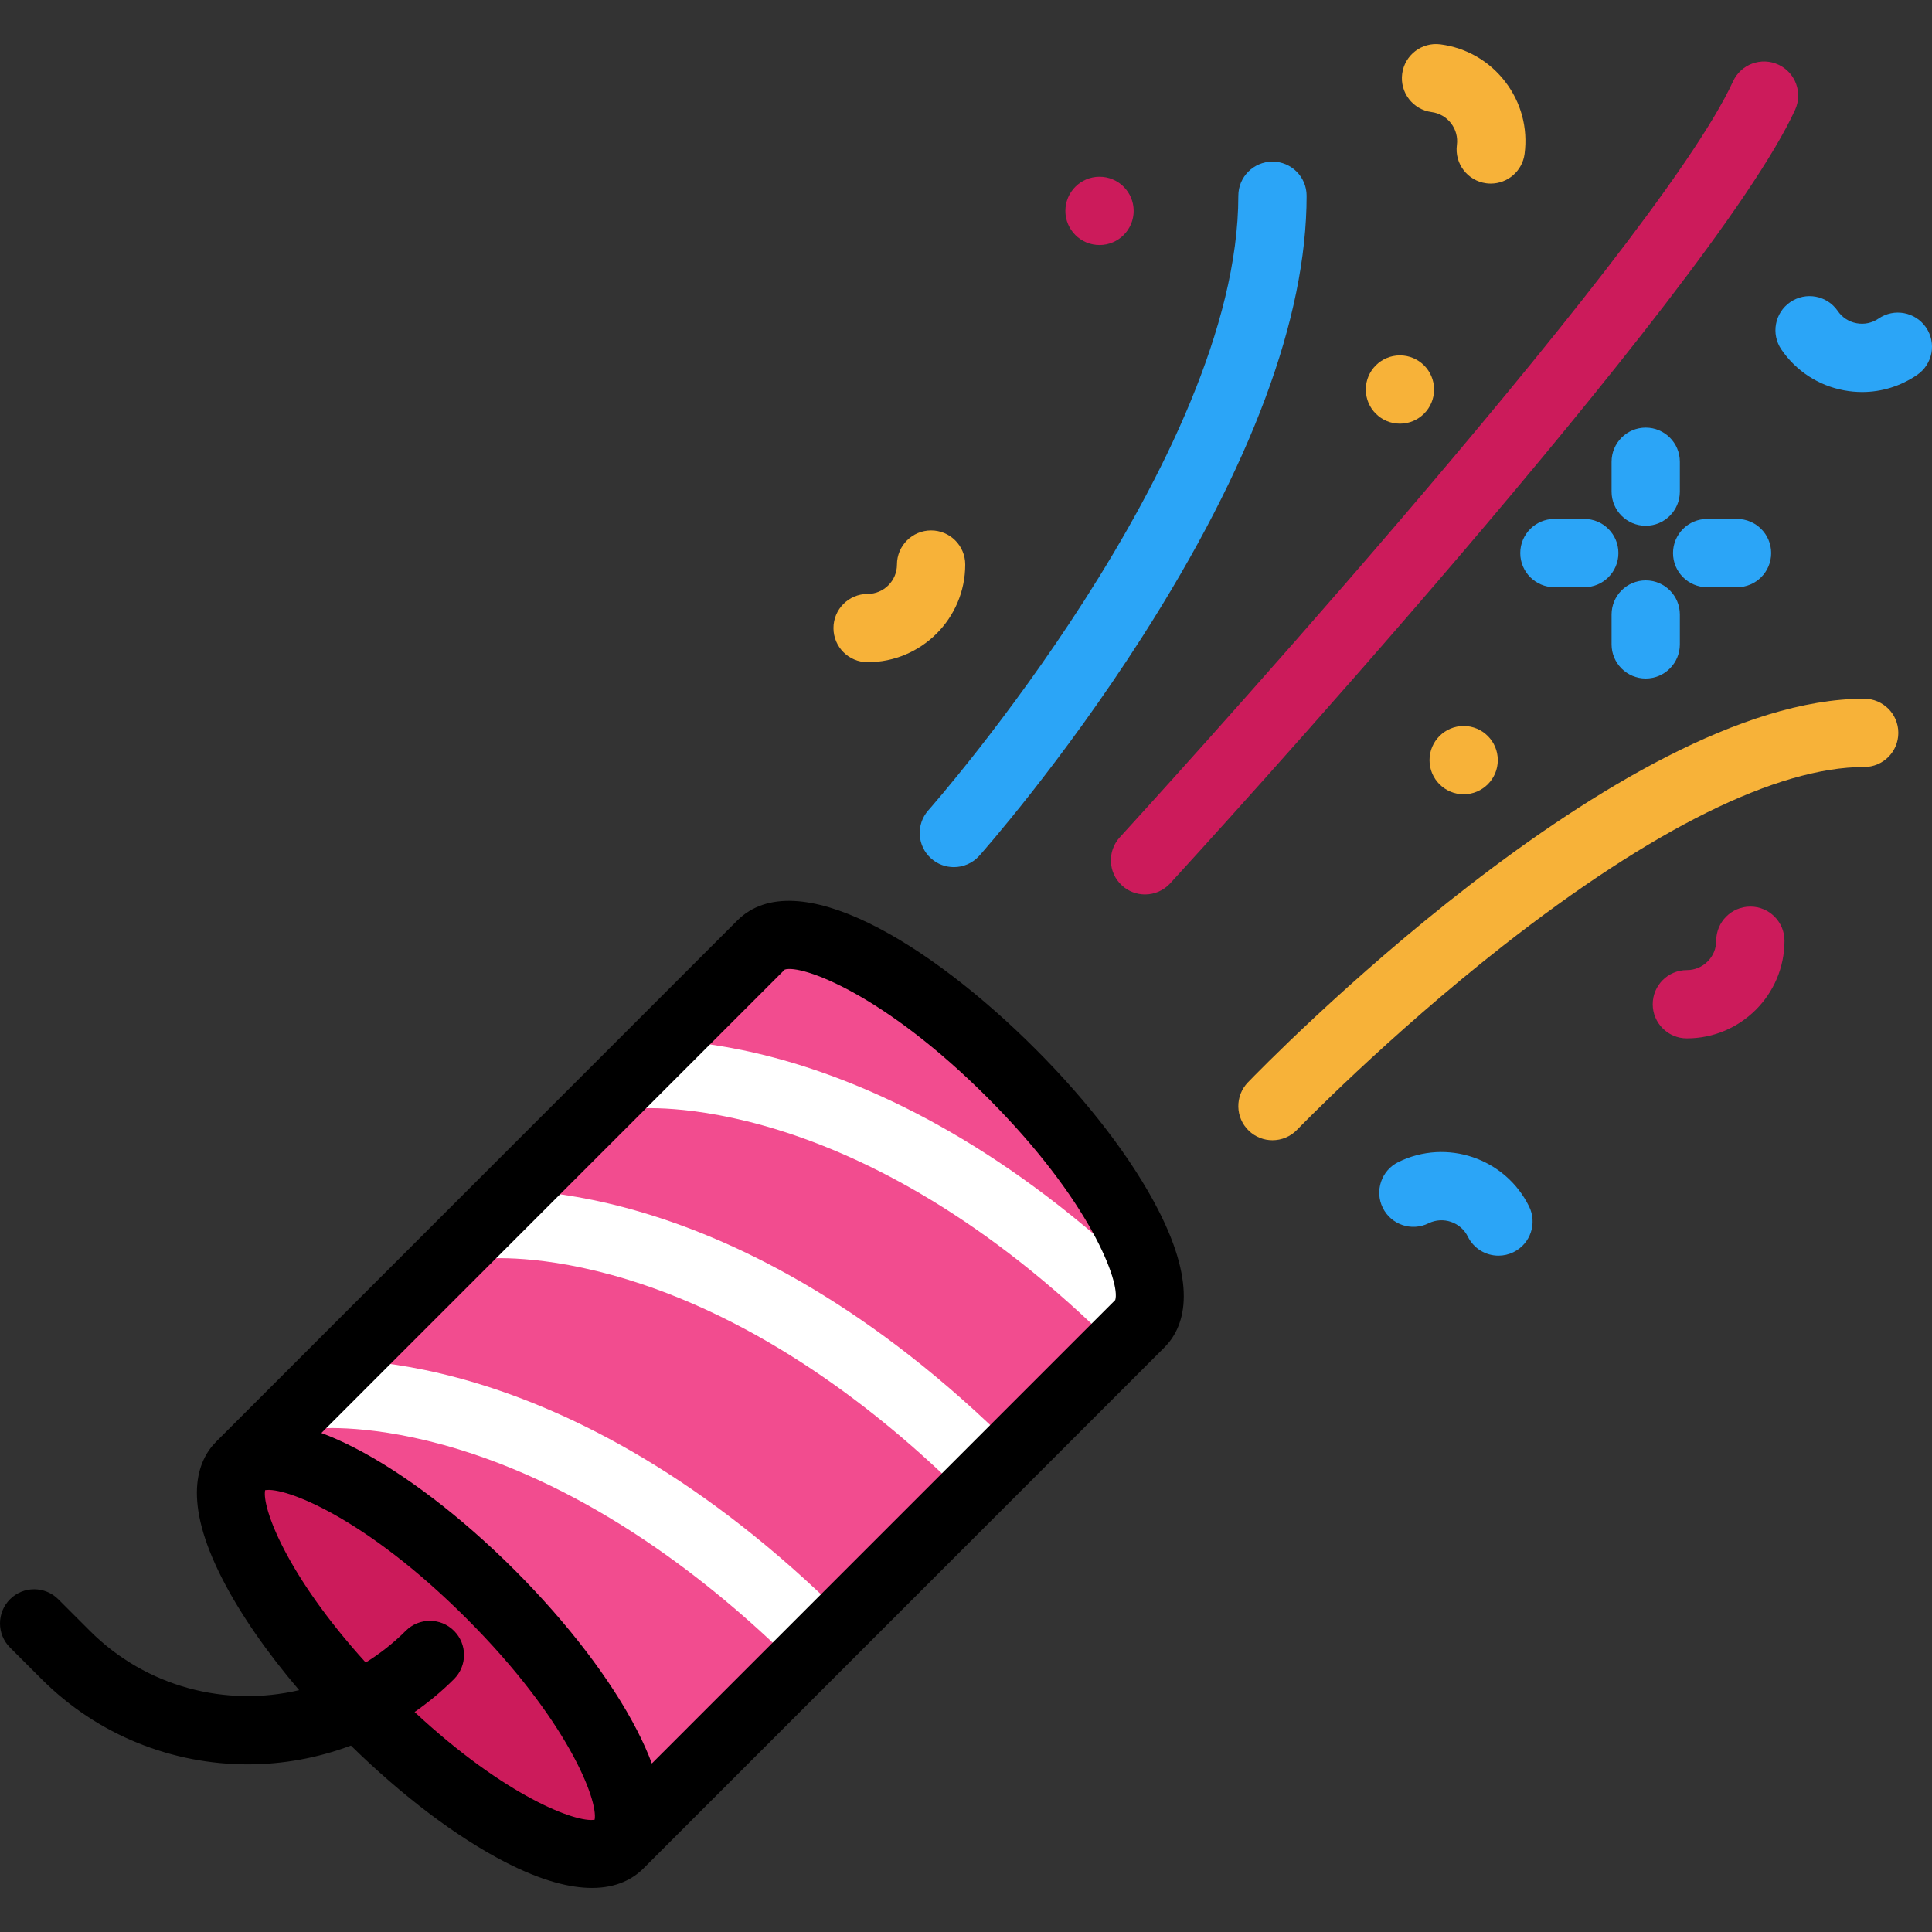 <?xml version="1.0" encoding="iso-8859-1"?>
<!-- Generator: Adobe Illustrator 19.0.0, SVG Export Plug-In . SVG Version: 6.00 Build 0)  -->
<svg version="1.1" id="Layer_1" xmlns="http://www.w3.org/2000/svg" xmlns:xlink="http://www.w3.org/1999/xlink" x="0px" y="0px"
	 viewBox="0 0 512 512" style="enable-background:new 0 0 512 512;" xml:space="preserve">
<rect x="0" y="0" width="512" height="512" fill="#333333" stroke="none"/>
<g>
	<path style="fill:#2BA5F7;" d="M436.131,139.332c-4.996,0-9.047-4.051-9.047-9.047v-7.915c0-4.996,4.051-9.047,9.047-9.047
		c4.996,0,9.047,4.051,9.047,9.047v7.915C445.178,135.282,441.127,139.332,436.131,139.332z"/>
	<path style="fill:#2BA5F7;" d="M436.131,179.815c-4.996,0-9.047-4.051-9.047-9.047v-7.915c0-4.996,4.051-9.047,9.047-9.047
		c4.996,0,9.047,4.051,9.047,9.047v7.915C445.178,175.765,441.127,179.815,436.131,179.815z"/>
	<path style="fill:#2BA5F7;" d="M460.33,155.617h-7.915c-4.996,0-9.047-4.051-9.047-9.047c0-4.996,4.051-9.047,9.047-9.047h7.915
		c4.996,0,9.047,4.051,9.047,9.047C469.377,151.566,465.326,155.617,460.33,155.617z"/>
	<path style="fill:#2BA5F7;" d="M419.848,155.617h-7.915c-4.996,0-9.047-4.051-9.047-9.047c0-4.996,4.051-9.047,9.047-9.047h7.915
		c4.996,0,9.047,4.051,9.047,9.047C428.895,151.566,424.844,155.617,419.848,155.617z"/>
</g>
<path style="fill:#F7B239;" d="M229.923,175.49c-4.996,0-9.047-4.051-9.047-9.047s4.051-9.047,9.047-9.047
	c4.291,0,7.782-3.491,7.782-7.783c0-4.996,4.051-9.047,9.047-9.047s9.047,4.051,9.047,9.047
	C255.799,163.882,244.191,175.49,229.923,175.49z"/>
<path style="fill:#CC1B5B;" d="M447.034,275.181c-4.996,0-9.047-4.051-9.047-9.047c0-4.996,4.051-9.047,9.047-9.047
	c4.291,0,7.782-3.491,7.782-7.783c0-4.996,4.051-9.047,9.047-9.047c4.996,0,9.047,4.051,9.047,9.047
	C472.911,263.573,461.302,275.181,447.034,275.181z"/>
<g>
	<path style="fill:#2BA5F7;" d="M397.111,332.763c-3.334,0-6.542-1.85-8.118-5.042c-1.901-3.847-6.578-5.431-10.424-3.531
		c-4.48,2.213-9.905,0.375-12.118-4.105c-2.212-4.48-0.375-9.906,4.105-12.118c12.792-6.317,28.342-1.052,34.661,11.739
		c2.212,4.48,0.376,9.905-4.104,12.118C399.822,332.461,398.456,332.763,397.111,332.763z"/>
	<path style="fill:#2BA5F7;" d="M493.492,103.891c-1.595,0-3.2-0.148-4.801-0.446c-6.795-1.268-12.69-5.105-16.597-10.807
		c-2.825-4.122-1.774-9.751,2.347-12.576c4.122-2.825,9.751-1.774,12.576,2.347c1.176,1.714,2.948,2.868,4.991,3.25
		c2.045,0.381,4.112-0.055,5.827-1.232c4.122-2.826,9.751-1.774,12.578,2.346c2.825,4.122,1.774,9.753-2.346,12.578
		C503.71,102.337,498.663,103.891,493.492,103.891z"/>
</g>
<path style="fill:#F7B239;" d="M395.07,48.649c-0.392,0-0.788-0.025-1.186-0.077c-4.954-0.649-8.444-5.192-7.795-10.146
	c0.27-2.061-0.279-4.105-1.545-5.753c-1.267-1.649-3.099-2.706-5.159-2.975c-4.954-0.649-8.444-5.192-7.795-10.146
	c0.649-4.953,5.194-8.447,10.146-7.795c6.854,0.899,12.947,4.411,17.158,9.893c4.211,5.481,6.035,12.274,5.137,19.126
	C403.432,45.332,399.543,48.649,395.07,48.649z"/>
<path style="fill:#CC1B5B;" d="M130.01,422.496c27.708,27.708,42.979,57.382,34.101,66.272c-8.89,8.878-38.552-6.393-66.272-34.101
	c-27.72-27.72-42.991-57.394-34.101-66.272C72.616,379.505,102.29,394.777,130.01,422.496z"/>
<path style="fill:#F24C8F;" d="M268.054,284.44c27.72,27.72,42.991,57.394,34.101,66.272L164.111,488.768
	c8.878-8.89-6.393-38.564-34.101-66.272c-27.72-27.72-57.394-42.991-66.272-34.101l138.044-138.056
	C210.673,241.461,240.347,256.72,268.054,284.44z"/>
<path style="fill:#2BA5F7;" d="M252.777,229.799c-2.137,0-4.283-0.753-6.007-2.285c-3.733-3.318-4.071-9.037-0.753-12.772
	c0.821-0.925,82.156-93.287,82.153-162.865c0-4.996,4.049-9.047,9.047-9.047s9.047,4.049,9.047,9.047
	c0.001,32.407-14.683,71.782-43.645,117.031c-21.251,33.2-42.197,56.867-43.079,57.857
	C257.754,228.775,255.272,229.799,252.777,229.799z"/>
<path style="fill:#F7B239;" d="M337.214,302.175c-2.261,0-4.522-0.841-6.277-2.533c-3.597-3.467-3.703-9.193-0.238-12.791
	c4-4.152,98.712-101.68,163.331-101.683c4.996,0,9.047,4.049,9.047,9.047c0,4.998-4.049,9.047-9.047,9.047
	c-23.073,0.001-56.175,16.391-95.727,47.399c-30.692,24.061-54.341,48.501-54.576,48.746
	C341.953,301.248,339.586,302.175,337.214,302.175z"/>
<path style="fill:#CC1B5B;" d="M303.44,237.038c-2.185,0-4.374-0.785-6.111-2.378c-3.683-3.376-3.932-9.099-0.556-12.783
	c1.414-1.543,141.624-154.767,162.496-200.308c2.082-4.543,7.452-6.537,11.994-4.455c4.542,2.082,6.537,7.451,4.455,11.994
	c-22.049,48.109-159.754,198.612-165.606,204.995C308.328,236.05,305.888,237.038,303.44,237.038z"/>
<g>
	<path style="fill:#FFFFFF;" d="M295.762,357.11c-69.272-69.272-126.833-63.356-127.409-63.285l-2.128-17.968
		c2.697-0.321,66.918-6.953,142.33,68.46L295.762,357.11z"/>
	<path style="fill:#FFFFFF;" d="M256.205,396.845c-19.865-19.865-51.592-46.012-89.924-57.76
		c-22.813-6.991-37.388-5.534-37.532-5.52l-2.08-17.973c2.698-0.322,66.921-6.95,142.33,68.459L256.205,396.845z"/>
	<path style="fill:#FFFFFF;" d="M211.524,441.863c-19.865-19.865-51.592-46.012-89.924-57.76
		c-22.813-6.993-37.387-5.535-37.532-5.52l-2.08-17.973c2.698-0.322,66.921-6.95,142.33,68.459L211.524,441.863z"/>
</g>
<path d="M306.878,320.503c-6.859-13.328-18.374-28.407-32.425-42.458c-28.15-28.163-63.513-49.63-79.068-34.102L57.34,381.999l0,0
	c-5.171,5.168-9.076,15.714,1.674,36.606c4.753,9.235,11.743,19.31,20.262,29.302c-19.301,4.528-40.448-0.707-55.469-15.726
	l-8.364-8.364c-3.533-3.533-9.262-3.533-12.794,0c-3.533,3.533-3.533,9.262,0,12.794l8.364,8.364
	c15.07,15.07,34.857,22.602,54.652,22.602c9.273,0,18.54-1.677,27.328-4.984c13.607,13.351,28.066,24.284,40.902,30.889
	c9.739,5.012,17.23,6.84,22.977,6.84c6.579,0,10.871-2.396,13.631-5.152c0.001-0.001,0.002-0.002,0.005-0.005l0,0l138.041-138.05
	C313.722,351.947,317.632,341.401,306.878,320.503z M157.587,482.245c-4.727,0.896-23.515-6.011-47.715-28.541
	c3.669-2.561,7.175-5.456,10.447-8.727c3.533-3.533,3.533-9.26,0-12.794c-3.532-3.534-9.26-3.533-12.794,0
	c-3.271,3.27-6.839,6.061-10.61,8.405c-21.049-23.216-27.528-41.089-26.657-45.67c5.083-0.959,26.458,7.082,53.354,33.978
	C150.494,455.775,158.544,477.152,157.587,482.245z M295.552,344.52l-122.81,122.821c-1.002-2.707-2.289-5.628-3.918-8.792
	c-6.859-13.328-18.371-28.404-32.418-42.449c-14.052-14.052-29.131-25.568-42.459-32.427c-3.159-1.626-6.078-2.912-8.782-3.913
	l122.801-122.813c4.405-1.425,26.165,6.353,53.689,33.89C289.18,318.359,296.966,340.113,295.552,344.52z"/>
<g>
	<circle style="fill:#F7B239;" cx="387.885" cy="201.446" r="9.047"/>
	<circle style="fill:#F7B239;" cx="370.998" cy="103.232" r="9.047"/>
</g>
<circle style="fill:#CC1B5B;" cx="291.385" cy="55.887" r="9.047"/>
<g>
</g>
<g>
</g>
<g>
</g>
<g>
</g>
<g>
</g>
<g>
</g>
<g>
</g>
<g>
</g>
<g>
</g>
<g>
</g>
<g>
</g>
<g>
</g>
<g>
</g>
<g>
</g>
<g>
</g>
</svg>
